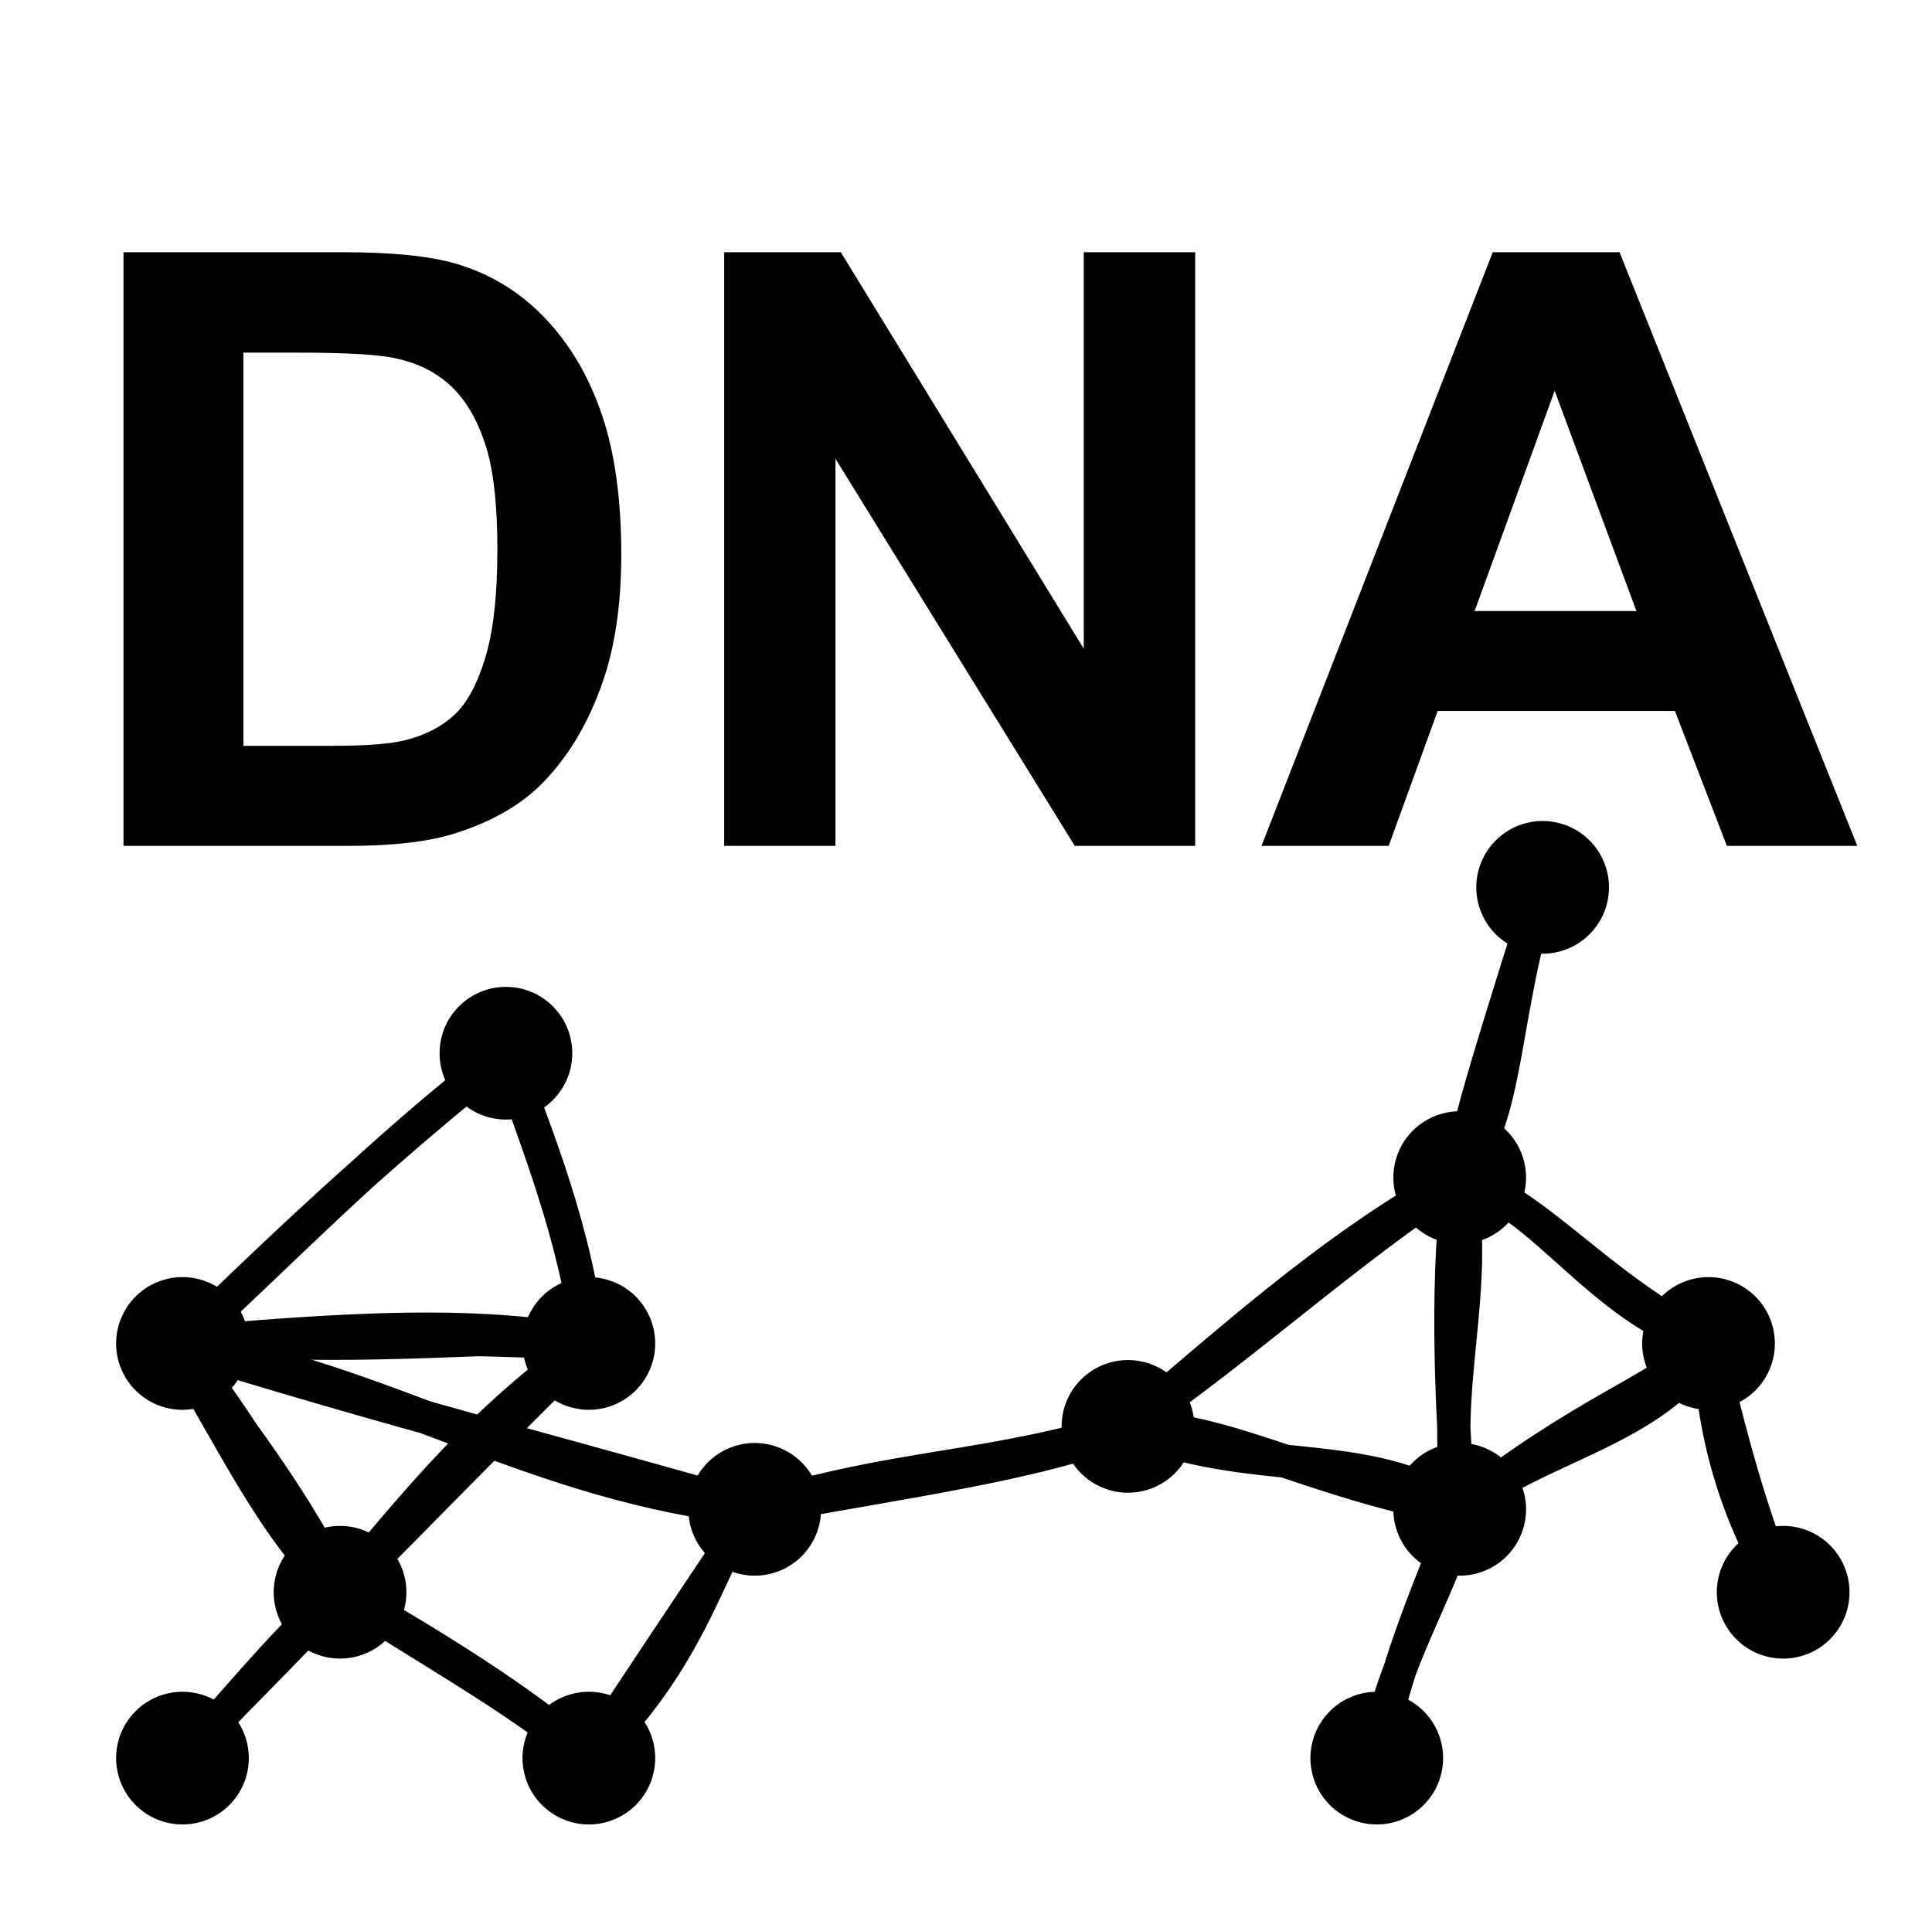 <?xml version="1.0" encoding="UTF-8" standalone="no"?>
<svg
   width="174.96pt"
   height="174pt"
   viewBox="0 0 174.96 174"
   version="1.1"
   id="svg96"
   xmlns:xlink="http://www.w3.org/1999/xlink"
   xmlns="http://www.w3.org/2000/svg"
   xmlns:svg="http://www.w3.org/2000/svg">
  <defs
     id="defs16">
    <g
       id="g14">
      <g
         id="glyph-0-0">
        <path
           d="M 9.391 0 L 9.391 -46.938 L 46.938 -46.938 L 46.938 0 Z M 10.562 -1.172 L 45.766 -1.172 L 45.766 -45.766 L 10.562 -45.766 Z M 10.562 -1.172 "
           id="path2" />
      </g>
      <g
         id="glyph-0-1">
        <path
           d="M 5.422 -53.766 L 25.266 -53.766 C 29.742 -53.766 33.156 -53.422 35.5 -52.734 C 38.656 -51.805 41.359 -50.156 43.609 -47.781 C 45.859 -45.414 47.566 -42.516 48.734 -39.078 C 49.91 -35.641 50.5 -31.406 50.5 -26.375 C 50.5 -21.945 49.945 -18.129 48.844 -14.922 C 47.5 -11.016 45.582 -7.848 43.094 -5.422 C 41.207 -3.586 38.664 -2.16 35.469 -1.141 C 33.07 -0.379 29.867 0 25.859 0 L 5.422 0 Z M 16.281 -44.672 L 16.281 -9.062 L 24.391 -9.062 C 27.422 -9.062 29.609 -9.234 30.953 -9.578 C 32.711 -10.016 34.172 -10.758 35.328 -11.812 C 36.492 -12.863 37.441 -14.594 38.172 -17 C 38.91 -19.406 39.281 -22.688 39.281 -26.844 C 39.281 -31 38.91 -34.188 38.172 -36.406 C 37.441 -38.633 36.414 -40.375 35.094 -41.625 C 33.77 -42.875 32.098 -43.719 30.078 -44.156 C 28.555 -44.5 25.582 -44.672 21.156 -44.672 Z M 16.281 -44.672 "
           id="path5" />
      </g>
      <g
         id="glyph-0-2">
        <path
           d="M 5.578 0 L 5.578 -53.766 L 16.141 -53.766 L 38.141 -17.859 L 38.141 -53.766 L 48.234 -53.766 L 48.234 0 L 37.328 0 L 15.656 -35.062 L 15.656 0 Z M 5.578 0 "
           id="path8" />
      </g>
      <g
         id="glyph-0-3">
        <path
           d="M 53.953 0 L 42.141 0 L 37.438 -12.219 L 15.953 -12.219 L 11.516 0 L 0 0 L 20.938 -53.766 L 32.422 -53.766 Z M 33.953 -21.266 L 26.547 -41.219 L 19.297 -21.266 Z M 33.953 -21.266 "
           id="path11" />
      </g>
    </g>
  </defs>
  <g
     fill="#000000"
     fill-opacity="1"
     id="g24">
    <use
       xlink:href="#glyph-0-1"
       x="5.762"
       y="76.609"
       id="use18" />
    <use
       xlink:href="#glyph-0-2"
       x="60.002"
       y="76.609"
       id="use20" />
    <use
       xlink:href="#glyph-0-3"
       x="114.242"
       y="76.609"
       id="use22" />
  </g>
  <path
     fill="none"
     stroke-width="4"
     stroke-linecap="round"
     stroke-linejoin="round"
     stroke="rgb(0%, 0%, 0%)"
     stroke-opacity="1"
     stroke-miterlimit="10"
     d="M 91 182 C 85.758 185.989 84.858 198.763 71.003 211.999 M 91 182 C 82.419 194.659 75.408 205.29 71.003 211.999 "
     transform="matrix(0.751, 0, 0, 0.751, 0, 0)"
     id="path26" />
  <path
     fill="none"
     stroke-width="4"
     stroke-linecap="round"
     stroke-linejoin="round"
     stroke="rgb(0%, 0%, 0%)"
     stroke-opacity="1"
     stroke-miterlimit="10"
     d="M 91 182 C 107.898 176.581 119.933 177.21 135.998 171.999 M 91 182 C 108.47 178.739 126.938 176.31 135.998 171.999 "
     transform="matrix(0.751, 0, 0, 0.751, 0, 0)"
     id="path28" />
  <path
     fill-rule="nonzero"
     fill="rgb(0%, 0%, 0%)"
     fill-opacity="1"
     d="M 74.355 136.695 C 74.355 137.09 74.316 137.48 74.242 137.867 C 74.164 138.254 74.051 138.629 73.898 138.996 C 73.746 139.359 73.562 139.707 73.344 140.035 C 73.125 140.363 72.875 140.664 72.598 140.945 C 72.316 141.223 72.016 141.473 71.688 141.691 C 71.359 141.91 71.012 142.094 70.648 142.246 C 70.281 142.398 69.906 142.512 69.52 142.59 C 69.133 142.664 68.742 142.703 68.348 142.703 C 67.953 142.703 67.562 142.664 67.176 142.59 C 66.789 142.512 66.414 142.398 66.047 142.246 C 65.684 142.094 65.336 141.91 65.008 141.691 C 64.68 141.473 64.379 141.223 64.098 140.945 C 63.82 140.664 63.57 140.363 63.352 140.035 C 63.133 139.707 62.949 139.359 62.797 138.996 C 62.645 138.629 62.531 138.254 62.453 137.867 C 62.379 137.48 62.34 137.09 62.34 136.695 C 62.34 136.301 62.379 135.91 62.453 135.523 C 62.531 135.137 62.645 134.762 62.797 134.395 C 62.949 134.031 63.133 133.684 63.352 133.355 C 63.57 133.027 63.82 132.727 64.098 132.445 C 64.379 132.168 64.68 131.918 65.008 131.699 C 65.336 131.48 65.684 131.297 66.047 131.145 C 66.414 130.992 66.789 130.879 67.176 130.801 C 67.562 130.727 67.953 130.688 68.348 130.688 C 68.742 130.688 69.133 130.727 69.52 130.801 C 69.906 130.879 70.281 130.992 70.648 131.145 C 71.012 131.297 71.359 131.48 71.688 131.699 C 72.016 131.918 72.316 132.168 72.598 132.445 C 72.875 132.727 73.125 133.027 73.344 133.355 C 73.562 133.684 73.746 134.031 73.898 134.395 C 74.051 134.762 74.164 135.137 74.242 135.523 C 74.316 135.91 74.355 136.301 74.355 136.695 Z M 74.355 136.695 "
     id="path30" />
  <path
     fill="none"
     stroke-width="4"
     stroke-linecap="round"
     stroke-linejoin="round"
     stroke="rgb(0%, 0%, 0%)"
     stroke-opacity="1"
     stroke-miterlimit="10"
     d="M 71.003 211.999 C 66.639 208.228 58.661 201.992 40.999 192.001 M 71.003 211.999 C 61.209 204.031 50.542 198.419 40.999 192.001 "
     transform="matrix(0.751, 0, 0, 0.751, 0, 0)"
     id="path32" />
  <path
     fill-rule="nonzero"
     fill="rgb(0%, 0%, 0%)"
     fill-opacity="1"
     d="M 59.336 159.227 C 59.336 159.621 59.297 160.012 59.219 160.398 C 59.141 160.785 59.027 161.164 58.879 161.527 C 58.727 161.891 58.543 162.238 58.32 162.566 C 58.102 162.895 57.855 163.195 57.574 163.477 C 57.297 163.754 56.992 164.004 56.664 164.223 C 56.336 164.441 55.988 164.629 55.625 164.777 C 55.262 164.93 54.887 165.043 54.5 165.121 C 54.113 165.199 53.723 165.234 53.328 165.234 C 52.934 165.234 52.539 165.199 52.152 165.121 C 51.766 165.043 51.391 164.93 51.027 164.777 C 50.664 164.629 50.316 164.441 49.988 164.223 C 49.66 164.004 49.355 163.754 49.078 163.477 C 48.797 163.195 48.551 162.895 48.332 162.566 C 48.109 162.238 47.926 161.891 47.773 161.527 C 47.625 161.164 47.512 160.785 47.434 160.398 C 47.355 160.012 47.316 159.621 47.316 159.227 C 47.316 158.832 47.355 158.441 47.434 158.055 C 47.512 157.668 47.625 157.293 47.773 156.93 C 47.926 156.562 48.109 156.219 48.332 155.891 C 48.551 155.562 48.797 155.258 49.078 154.98 C 49.355 154.699 49.66 154.449 49.988 154.23 C 50.316 154.012 50.664 153.828 51.027 153.676 C 51.391 153.523 51.766 153.41 52.152 153.336 C 52.539 153.258 52.934 153.219 53.328 153.219 C 53.723 153.219 54.113 153.258 54.5 153.336 C 54.887 153.41 55.262 153.523 55.625 153.676 C 55.988 153.828 56.336 154.012 56.664 154.23 C 56.992 154.449 57.297 154.699 57.574 154.98 C 57.855 155.258 58.102 155.562 58.32 155.891 C 58.543 156.219 58.727 156.562 58.879 156.93 C 59.027 157.293 59.141 157.668 59.219 158.055 C 59.297 158.441 59.336 158.832 59.336 159.227 Z M 59.336 159.227 "
     id="path34" />
  <path
     fill="none"
     stroke-width="2"
     stroke-linecap="round"
     stroke-linejoin="round"
     stroke="rgb(0%, 0%, 0%)"
     stroke-opacity="1"
     stroke-miterlimit="10"
     d="M 40.999 192.001 C 31.33 182.921 27.388 170.74 22 161.997 M 40.999 192.001 C 35.678 180.96 27.482 166.741 22 161.997 "
     transform="matrix(0.751, 0, 0, 0.751, 0, 0)"
     id="path36" />
  <path
     fill="none"
     stroke-width="4"
     stroke-linecap="round"
     stroke-linejoin="round"
     stroke="rgb(0%, 0%, 0%)"
     stroke-opacity="1"
     stroke-miterlimit="10"
     d="M 40.999 192.001 C 50.901 180.331 57.631 171.728 71.003 161.997 M 40.999 192.001 C 47.521 185.76 54.719 178.032 71.003 161.997 "
     transform="matrix(0.751, 0, 0, 0.751, 0, 0)"
     id="path38" />
  <path
     fill="none"
     stroke-width="4"
     stroke-linecap="round"
     stroke-linejoin="round"
     stroke="rgb(0%, 0%, 0%)"
     stroke-opacity="1"
     stroke-miterlimit="10"
     d="M 40.999 192.001 C 34.237 197.592 25.952 208.249 22 211.999 M 40.999 192.001 C 35.512 198.242 25.282 208.02 22 211.999 "
     transform="matrix(0.751, 0, 0, 0.751, 0, 0)"
     id="path40" />
  <path
     fill-rule="nonzero"
     fill="rgb(0%, 0%, 0%)"
     fill-opacity="1"
     d="M 36.801 144.207 C 36.801 144.602 36.766 144.992 36.688 145.379 C 36.609 145.766 36.496 146.141 36.344 146.504 C 36.195 146.871 36.008 147.215 35.789 147.543 C 35.57 147.871 35.32 148.176 35.043 148.453 C 34.766 148.734 34.461 148.984 34.133 149.203 C 33.805 149.422 33.457 149.605 33.094 149.758 C 32.73 149.906 32.352 150.023 31.965 150.098 C 31.578 150.176 31.188 150.215 30.793 150.215 C 30.398 150.215 30.008 150.176 29.621 150.098 C 29.234 150.023 28.859 149.906 28.496 149.758 C 28.129 149.605 27.785 149.422 27.457 149.203 C 27.129 148.984 26.824 148.734 26.547 148.453 C 26.266 148.176 26.016 147.871 25.797 147.543 C 25.578 147.215 25.395 146.871 25.242 146.504 C 25.094 146.141 24.977 145.766 24.902 145.379 C 24.824 144.992 24.785 144.602 24.785 144.207 C 24.785 143.812 24.824 143.422 24.902 143.035 C 24.977 142.648 25.094 142.27 25.242 141.906 C 25.395 141.543 25.578 141.195 25.797 140.867 C 26.016 140.539 26.266 140.234 26.547 139.957 C 26.824 139.68 27.129 139.43 27.457 139.211 C 27.785 138.992 28.129 138.805 28.496 138.656 C 28.859 138.504 29.234 138.391 29.621 138.312 C 30.008 138.234 30.398 138.199 30.793 138.199 C 31.188 138.199 31.578 138.234 31.965 138.312 C 32.352 138.391 32.73 138.504 33.094 138.656 C 33.457 138.805 33.805 138.992 34.133 139.211 C 34.461 139.43 34.766 139.68 35.043 139.957 C 35.32 140.234 35.57 140.539 35.789 140.867 C 36.008 141.195 36.195 141.543 36.344 141.906 C 36.496 142.27 36.609 142.648 36.688 143.035 C 36.766 143.422 36.801 143.812 36.801 144.207 Z M 36.801 144.207 "
     id="path42" />
  <path
     fill="none"
     stroke-width="2"
     stroke-linecap="round"
     stroke-linejoin="round"
     stroke="rgb(0%, 0%, 0%)"
     stroke-opacity="1"
     stroke-miterlimit="10"
     d="M 22 161.997 C 35.72 163.901 54.719 162.611 71.003 161.997 M 22 161.997 C 33.452 160.5 44.879 161.581 71.003 161.997 "
     transform="matrix(0.751, 0, 0, 0.751, 0, 0)"
     id="path44" />
  <path
     fill="none"
     stroke-width="2"
     stroke-linecap="round"
     stroke-linejoin="round"
     stroke="rgb(0%, 0%, 0%)"
     stroke-opacity="1"
     stroke-miterlimit="10"
     d="M 22 161.997 C 47.859 167.718 69.068 176.472 91 182 M 22 161.997 C 40.941 167.75 62.14 173.569 91 182 "
     transform="matrix(0.751, 0, 0, 0.751, 0, 0)"
     id="path46" />
  <path
     fill-rule="nonzero"
     fill="rgb(0%, 0%, 0%)"
     fill-opacity="1"
     d="M 22.531 121.672 C 22.531 122.066 22.492 122.461 22.418 122.848 C 22.34 123.234 22.227 123.609 22.074 123.973 C 21.926 124.336 21.738 124.684 21.52 125.012 C 21.301 125.34 21.051 125.645 20.773 125.922 C 20.492 126.203 20.191 126.449 19.863 126.668 C 19.535 126.891 19.188 127.074 18.824 127.227 C 18.457 127.375 18.082 127.488 17.695 127.566 C 17.309 127.645 16.918 127.684 16.523 127.684 C 16.129 127.684 15.738 127.645 15.352 127.566 C 14.965 127.488 14.59 127.375 14.223 127.227 C 13.859 127.074 13.512 126.891 13.184 126.668 C 12.855 126.449 12.555 126.203 12.273 125.922 C 11.996 125.645 11.746 125.34 11.527 125.012 C 11.309 124.684 11.125 124.336 10.973 123.973 C 10.82 123.609 10.707 123.234 10.629 122.848 C 10.555 122.461 10.516 122.066 10.516 121.672 C 10.516 121.277 10.555 120.887 10.629 120.5 C 10.707 120.113 10.82 119.738 10.973 119.375 C 11.125 119.012 11.309 118.664 11.527 118.336 C 11.746 118.008 11.996 117.703 12.273 117.426 C 12.555 117.145 12.855 116.898 13.184 116.68 C 13.512 116.457 13.859 116.273 14.223 116.121 C 14.59 115.973 14.965 115.859 15.352 115.781 C 15.738 115.703 16.129 115.664 16.523 115.664 C 16.918 115.664 17.309 115.703 17.695 115.781 C 18.082 115.859 18.457 115.973 18.824 116.121 C 19.188 116.273 19.535 116.457 19.863 116.68 C 20.191 116.898 20.492 117.145 20.773 117.426 C 21.051 117.703 21.301 118.008 21.52 118.336 C 21.738 118.664 21.926 119.012 22.074 119.375 C 22.227 119.738 22.34 120.113 22.418 120.5 C 22.492 120.887 22.531 121.277 22.531 121.672 Z M 22.531 121.672 "
     id="path48" />
  <path
     fill="none"
     stroke-width="4"
     stroke-linecap="round"
     stroke-linejoin="round"
     stroke="rgb(0%, 0%, 0%)"
     stroke-opacity="1"
     stroke-miterlimit="10"
     d="M 71.003 161.997 C 69.578 148.829 64.782 137.018 61.001 127.001 M 71.003 161.997 C 69.271 148.709 64.819 138.068 61.001 127.001 "
     transform="matrix(0.751, 0, 0, 0.751, 0, 0)"
     id="path50" />
  <path
     fill-rule="nonzero"
     fill="rgb(0%, 0%, 0%)"
     fill-opacity="1"
     d="M 59.336 121.672 C 59.336 122.066 59.297 122.461 59.219 122.848 C 59.141 123.234 59.027 123.609 58.879 123.973 C 58.727 124.336 58.543 124.684 58.32 125.012 C 58.102 125.34 57.855 125.645 57.574 125.922 C 57.297 126.203 56.992 126.449 56.664 126.668 C 56.336 126.891 55.988 127.074 55.625 127.227 C 55.262 127.375 54.887 127.488 54.5 127.566 C 54.113 127.645 53.723 127.684 53.328 127.684 C 52.934 127.684 52.539 127.645 52.152 127.566 C 51.766 127.488 51.391 127.375 51.027 127.227 C 50.664 127.074 50.316 126.891 49.988 126.668 C 49.66 126.449 49.355 126.203 49.078 125.922 C 48.797 125.645 48.551 125.34 48.332 125.012 C 48.109 124.684 47.926 124.336 47.773 123.973 C 47.625 123.609 47.512 123.234 47.434 122.848 C 47.355 122.461 47.316 122.066 47.316 121.672 C 47.316 121.277 47.355 120.887 47.434 120.5 C 47.512 120.113 47.625 119.738 47.773 119.375 C 47.926 119.012 48.109 118.664 48.332 118.336 C 48.551 118.008 48.797 117.703 49.078 117.426 C 49.355 117.145 49.66 116.898 49.988 116.68 C 50.316 116.457 50.664 116.273 51.027 116.121 C 51.391 115.973 51.766 115.859 52.152 115.781 C 52.539 115.703 52.934 115.664 53.328 115.664 C 53.723 115.664 54.113 115.703 54.5 115.781 C 54.887 115.859 55.262 115.973 55.625 116.121 C 55.988 116.273 56.336 116.457 56.664 116.68 C 56.992 116.898 57.297 117.145 57.574 117.426 C 57.855 117.703 58.102 118.008 58.32 118.336 C 58.543 118.664 58.727 119.012 58.879 119.375 C 59.027 119.738 59.141 120.113 59.219 120.5 C 59.297 120.887 59.336 121.277 59.336 121.672 Z M 59.336 121.672 "
     id="path52" />
  <path
     fill="none"
     stroke-width="4"
     stroke-linecap="round"
     stroke-linejoin="round"
     stroke="rgb(0%, 0%, 0%)"
     stroke-opacity="1"
     stroke-miterlimit="10"
     d="M 61.001 127.001 C 44.821 139.478 33.941 151.112 22 161.997 M 61.001 127.001 C 47.562 137.74 37.171 147.211 22 161.997 "
     transform="matrix(0.751, 0, 0, 0.751, 0, 0)"
     id="path54" />
  <path
     fill-rule="nonzero"
     fill="rgb(0%, 0%, 0%)"
     fill-opacity="1"
     d="M 51.824 95.387 C 51.824 95.781 51.785 96.172 51.707 96.559 C 51.633 96.945 51.52 97.32 51.367 97.688 C 51.215 98.051 51.031 98.395 50.812 98.723 C 50.594 99.051 50.344 99.355 50.062 99.637 C 49.785 99.914 49.48 100.164 49.152 100.383 C 48.824 100.602 48.48 100.785 48.113 100.938 C 47.75 101.09 47.375 101.203 46.988 101.281 C 46.602 101.355 46.211 101.395 45.816 101.395 C 45.422 101.395 45.031 101.355 44.645 101.281 C 44.258 101.203 43.879 101.09 43.516 100.938 C 43.152 100.785 42.805 100.602 42.477 100.383 C 42.148 100.164 41.848 99.914 41.566 99.637 C 41.289 99.355 41.039 99.051 40.82 98.723 C 40.602 98.395 40.414 98.051 40.266 97.688 C 40.113 97.32 40 96.945 39.922 96.559 C 39.844 96.172 39.809 95.781 39.809 95.387 C 39.809 94.992 39.844 94.602 39.922 94.215 C 40 93.828 40.113 93.453 40.266 93.086 C 40.414 92.723 40.602 92.375 40.82 92.047 C 41.039 91.719 41.289 91.418 41.566 91.137 C 41.848 90.859 42.148 90.609 42.477 90.391 C 42.805 90.172 43.152 89.984 43.516 89.836 C 43.879 89.684 44.258 89.57 44.645 89.492 C 45.031 89.418 45.422 89.379 45.816 89.379 C 46.211 89.379 46.602 89.418 46.988 89.492 C 47.375 89.57 47.75 89.684 48.113 89.836 C 48.48 89.984 48.824 90.172 49.152 90.391 C 49.48 90.609 49.785 90.859 50.062 91.137 C 50.344 91.418 50.594 91.719 50.812 92.047 C 51.031 92.375 51.215 92.723 51.367 93.086 C 51.52 93.453 51.633 93.828 51.707 94.215 C 51.785 94.602 51.824 94.992 51.824 95.387 Z M 51.824 95.387 "
     id="path56" />
  <path
     fill="none"
     stroke-width="4"
     stroke-linecap="round"
     stroke-linejoin="round"
     stroke="rgb(0%, 0%, 0%)"
     stroke-opacity="1"
     stroke-miterlimit="10"
     d="M 135.998 171.999 C 146.301 163.641 160 150.592 175.998 142 M 135.998 171.999 C 149.942 162.439 162.512 150.732 175.998 142 "
     transform="matrix(0.751, 0, 0, 0.751, 0, 0)"
     id="path58" />
  <path
     fill="none"
     stroke-width="4"
     stroke-linecap="round"
     stroke-linejoin="round"
     stroke="rgb(0%, 0%, 0%)"
     stroke-opacity="1"
     stroke-miterlimit="10"
     d="M 135.998 171.999 C 150.259 178.349 165.342 174.209 175.998 182 M 135.998 171.999 C 148.231 172.202 157.727 178.609 175.998 182 "
     transform="matrix(0.751, 0, 0, 0.751, 0, 0)"
     id="path60" />
  <path
     fill-rule="nonzero"
     fill="rgb(0%, 0%, 0%)"
     fill-opacity="1"
     d="M 108.156 129.184 C 108.156 129.578 108.117 129.969 108.039 130.355 C 107.961 130.742 107.848 131.121 107.695 131.484 C 107.547 131.848 107.359 132.195 107.141 132.523 C 106.922 132.852 106.672 133.152 106.395 133.434 C 106.117 133.711 105.812 133.961 105.484 134.18 C 105.156 134.398 104.809 134.586 104.445 134.734 C 104.082 134.887 103.703 135 103.316 135.078 C 102.93 135.156 102.539 135.191 102.145 135.191 C 101.75 135.191 101.359 135.156 100.973 135.078 C 100.586 135 100.211 134.887 99.848 134.734 C 99.48 134.586 99.137 134.398 98.809 134.18 C 98.48 133.961 98.176 133.711 97.898 133.434 C 97.617 133.152 97.371 132.852 97.148 132.523 C 96.93 132.195 96.746 131.848 96.594 131.484 C 96.445 131.121 96.328 130.742 96.254 130.355 C 96.176 129.969 96.137 129.578 96.137 129.184 C 96.137 128.789 96.176 128.398 96.254 128.012 C 96.328 127.625 96.445 127.25 96.594 126.887 C 96.746 126.52 96.93 126.176 97.148 125.848 C 97.371 125.52 97.617 125.215 97.898 124.938 C 98.176 124.656 98.48 124.406 98.809 124.188 C 99.137 123.969 99.48 123.785 99.848 123.633 C 100.211 123.48 100.586 123.367 100.973 123.293 C 101.359 123.215 101.75 123.176 102.145 123.176 C 102.539 123.176 102.93 123.215 103.316 123.293 C 103.703 123.367 104.082 123.48 104.445 123.633 C 104.809 123.785 105.156 123.969 105.484 124.188 C 105.812 124.406 106.117 124.656 106.395 124.938 C 106.672 125.215 106.922 125.52 107.141 125.848 C 107.359 126.176 107.547 126.52 107.695 126.887 C 107.848 127.25 107.961 127.625 108.039 128.012 C 108.117 128.398 108.156 128.789 108.156 129.184 Z M 108.156 129.184 "
     id="path62" />
  <path
     fill="none"
     stroke-width="4"
     stroke-linecap="round"
     stroke-linejoin="round"
     stroke="rgb(0%, 0%, 0%)"
     stroke-opacity="1"
     stroke-miterlimit="10"
     d="M 175.998 142 C 186.702 145.5 192.459 157.441 206.002 161.997 M 175.998 142 C 185.948 145.609 191.778 154.441 206.002 161.997 "
     transform="matrix(0.751, 0, 0, 0.751, 0, 0)"
     id="path64" />
  <path
     fill="none"
     stroke-width="4"
     stroke-linecap="round"
     stroke-linejoin="round"
     stroke="rgb(0%, 0%, 0%)"
     stroke-opacity="1"
     stroke-miterlimit="10"
     d="M 175.998 142 C 182.182 134.5 180.981 122.19 186 106.998 M 175.998 142 C 177.122 134.932 180.258 125.378 186 106.998 "
     transform="matrix(0.751, 0, 0, 0.751, 0, 0)"
     id="path66" />
  <path
     fill-rule="nonzero"
     fill="rgb(0%, 0%, 0%)"
     fill-opacity="1"
     d="M 138.199 106.652 C 138.199 107.047 138.16 107.438 138.082 107.824 C 138.004 108.211 137.891 108.586 137.738 108.953 C 137.59 109.316 137.402 109.664 137.184 109.992 C 136.965 110.32 136.715 110.621 136.438 110.902 C 136.16 111.18 135.855 111.43 135.527 111.648 C 135.199 111.867 134.852 112.051 134.488 112.203 C 134.125 112.355 133.746 112.469 133.359 112.547 C 132.973 112.621 132.582 112.66 132.188 112.66 C 131.793 112.66 131.402 112.621 131.016 112.547 C 130.629 112.469 130.254 112.355 129.891 112.203 C 129.523 112.051 129.18 111.867 128.852 111.648 C 128.523 111.43 128.219 111.18 127.941 110.902 C 127.66 110.621 127.41 110.32 127.191 109.992 C 126.973 109.664 126.789 109.316 126.637 108.953 C 126.488 108.586 126.371 108.211 126.297 107.824 C 126.219 107.438 126.18 107.047 126.18 106.652 C 126.18 106.258 126.219 105.867 126.297 105.48 C 126.371 105.094 126.488 104.719 126.637 104.352 C 126.789 103.988 126.973 103.641 127.191 103.312 C 127.41 102.984 127.66 102.684 127.941 102.402 C 128.219 102.125 128.523 101.875 128.852 101.656 C 129.18 101.438 129.523 101.254 129.891 101.102 C 130.254 100.949 130.629 100.836 131.016 100.758 C 131.402 100.684 131.793 100.645 132.188 100.645 C 132.582 100.645 132.973 100.684 133.359 100.758 C 133.746 100.836 134.125 100.949 134.488 101.102 C 134.852 101.254 135.199 101.438 135.527 101.656 C 135.855 101.875 136.16 102.125 136.438 102.402 C 136.715 102.684 136.965 102.984 137.184 103.312 C 137.402 103.641 137.59 103.988 137.738 104.352 C 137.891 104.719 138.004 105.094 138.082 105.48 C 138.16 105.867 138.199 106.258 138.199 106.652 Z M 138.199 106.652 "
     id="path68" />
  <path
     fill="none"
     stroke-width="4"
     stroke-linecap="round"
     stroke-linejoin="round"
     stroke="rgb(0%, 0%, 0%)"
     stroke-opacity="1"
     stroke-miterlimit="10"
     d="M 206.002 161.997 C 206.569 171.317 208.332 180.861 215 192.001 M 206.002 161.997 C 208.712 173.751 211.239 182.879 215 192.001 "
     transform="matrix(0.751, 0, 0, 0.751, 0, 0)"
     id="path70" />
  <path
     fill="none"
     stroke-width="4"
     stroke-linecap="round"
     stroke-linejoin="round"
     stroke="rgb(0%, 0%, 0%)"
     stroke-opacity="1"
     stroke-miterlimit="10"
     d="M 206.002 161.997 C 200.11 172.54 184.97 174.402 175.998 182 M 206.002 161.997 C 199.72 167.89 191.289 169.908 175.998 182 "
     transform="matrix(0.751, 0, 0, 0.751, 0, 0)"
     id="path72" />
  <path
     fill-rule="nonzero"
     fill="rgb(0%, 0%, 0%)"
     fill-opacity="1"
     d="M 160.73 121.672 C 160.73 122.066 160.691 122.461 160.613 122.848 C 160.539 123.234 160.422 123.609 160.273 123.973 C 160.121 124.336 159.938 124.684 159.719 125.012 C 159.496 125.34 159.25 125.645 158.969 125.922 C 158.691 126.203 158.387 126.449 158.059 126.668 C 157.73 126.891 157.387 127.074 157.02 127.227 C 156.656 127.375 156.281 127.488 155.895 127.566 C 155.508 127.645 155.117 127.684 154.723 127.684 C 154.328 127.684 153.938 127.645 153.547 127.566 C 153.16 127.488 152.785 127.375 152.422 127.227 C 152.059 127.074 151.711 126.891 151.383 126.668 C 151.055 126.449 150.75 126.203 150.473 125.922 C 150.191 125.645 149.945 125.34 149.727 125.012 C 149.508 124.684 149.32 124.336 149.168 123.973 C 149.02 123.609 148.906 123.234 148.828 122.848 C 148.75 122.461 148.711 122.066 148.711 121.672 C 148.711 121.277 148.75 120.887 148.828 120.5 C 148.906 120.113 149.02 119.738 149.168 119.375 C 149.32 119.012 149.508 118.664 149.727 118.336 C 149.945 118.008 150.191 117.703 150.473 117.426 C 150.75 117.145 151.055 116.898 151.383 116.68 C 151.711 116.457 152.059 116.273 152.422 116.121 C 152.785 115.973 153.16 115.859 153.547 115.781 C 153.938 115.703 154.328 115.664 154.723 115.664 C 155.117 115.664 155.508 115.703 155.895 115.781 C 156.281 115.859 156.656 115.973 157.02 116.121 C 157.387 116.273 157.73 116.457 158.059 116.68 C 158.387 116.898 158.691 117.145 158.969 117.426 C 159.25 117.703 159.496 118.008 159.719 118.336 C 159.938 118.664 160.121 119.012 160.273 119.375 C 160.422 119.738 160.539 120.113 160.613 120.5 C 160.691 120.887 160.73 121.277 160.73 121.672 Z M 160.73 121.672 "
     id="path74" />
  <path
     fill-rule="nonzero"
     fill="rgb(0%, 0%, 0%)"
     fill-opacity="1"
     d="M 145.707 80.363 C 145.707 80.758 145.668 81.148 145.594 81.535 C 145.516 81.926 145.402 82.301 145.25 82.664 C 145.102 83.027 144.914 83.375 144.695 83.703 C 144.477 84.031 144.227 84.336 143.949 84.613 C 143.668 84.891 143.367 85.141 143.039 85.359 C 142.711 85.578 142.363 85.766 142 85.914 C 141.633 86.066 141.258 86.18 140.871 86.258 C 140.484 86.336 140.094 86.375 139.699 86.375 C 139.305 86.375 138.914 86.336 138.527 86.258 C 138.141 86.18 137.766 86.066 137.398 85.914 C 137.035 85.766 136.688 85.578 136.363 85.359 C 136.035 85.141 135.73 84.891 135.449 84.613 C 135.172 84.336 134.922 84.031 134.703 83.703 C 134.484 83.375 134.301 83.027 134.148 82.664 C 133.996 82.301 133.883 81.926 133.805 81.535 C 133.73 81.148 133.691 80.758 133.691 80.363 C 133.691 79.969 133.73 79.578 133.805 79.191 C 133.883 78.805 133.996 78.43 134.148 78.066 C 134.301 77.699 134.484 77.355 134.703 77.027 C 134.922 76.699 135.172 76.395 135.449 76.117 C 135.73 75.836 136.035 75.59 136.363 75.367 C 136.688 75.148 137.035 74.965 137.398 74.812 C 137.766 74.664 138.141 74.547 138.527 74.473 C 138.914 74.395 139.305 74.355 139.699 74.355 C 140.094 74.355 140.484 74.395 140.871 74.473 C 141.258 74.547 141.633 74.664 142 74.812 C 142.363 74.965 142.711 75.148 143.039 75.367 C 143.367 75.59 143.668 75.836 143.949 76.117 C 144.227 76.395 144.477 76.699 144.695 77.027 C 144.914 77.355 145.102 77.699 145.25 78.066 C 145.402 78.43 145.516 78.805 145.594 79.191 C 145.668 79.578 145.707 79.969 145.707 80.363 Z M 145.707 80.363 "
     id="path76" />
  <path
     fill-rule="nonzero"
     fill="rgb(0%, 0%, 0%)"
     fill-opacity="1"
     d="M 167.488 144.207 C 167.488 144.602 167.449 144.992 167.375 145.379 C 167.297 145.766 167.184 146.141 167.031 146.504 C 166.883 146.871 166.695 147.215 166.477 147.543 C 166.258 147.871 166.008 148.176 165.73 148.453 C 165.449 148.734 165.148 148.984 164.82 149.203 C 164.492 149.422 164.145 149.605 163.781 149.758 C 163.414 149.906 163.039 150.023 162.652 150.098 C 162.266 150.176 161.875 150.215 161.48 150.215 C 161.086 150.215 160.695 150.176 160.309 150.098 C 159.922 150.023 159.547 149.906 159.18 149.758 C 158.816 149.605 158.469 149.422 158.141 149.203 C 157.812 148.984 157.512 148.734 157.23 148.453 C 156.953 148.176 156.703 147.871 156.484 147.543 C 156.266 147.215 156.082 146.871 155.93 146.504 C 155.777 146.141 155.664 145.766 155.586 145.379 C 155.512 144.992 155.473 144.602 155.473 144.207 C 155.473 143.812 155.512 143.422 155.586 143.035 C 155.664 142.648 155.777 142.27 155.93 141.906 C 156.082 141.543 156.266 141.195 156.484 140.867 C 156.703 140.539 156.953 140.234 157.23 139.957 C 157.512 139.68 157.812 139.43 158.141 139.211 C 158.469 138.992 158.816 138.805 159.18 138.656 C 159.547 138.504 159.922 138.391 160.309 138.312 C 160.695 138.234 161.086 138.199 161.48 138.199 C 161.875 138.199 162.266 138.234 162.652 138.312 C 163.039 138.391 163.414 138.504 163.781 138.656 C 164.145 138.805 164.492 138.992 164.82 139.211 C 165.148 139.43 165.449 139.68 165.73 139.957 C 166.008 140.234 166.258 140.539 166.477 140.867 C 166.695 141.195 166.883 141.543 167.031 141.906 C 167.184 142.27 167.297 142.648 167.375 143.035 C 167.449 143.422 167.488 143.812 167.488 144.207 Z M 167.488 144.207 "
     id="path78" />
  <path
     fill="none"
     stroke-width="4"
     stroke-linecap="round"
     stroke-linejoin="round"
     stroke="rgb(0%, 0%, 0%)"
     stroke-opacity="1"
     stroke-miterlimit="10"
     d="M 175.998 182 C 175.499 188.969 167.339 200.51 166.002 211.999 M 175.998 182 C 172.789 190.8 168.8 198.908 166.002 211.999 "
     transform="matrix(0.751, 0, 0, 0.751, 0, 0)"
     id="path80" />
  <path
     fill="none"
     stroke-width="4"
     stroke-linecap="round"
     stroke-linejoin="round"
     stroke="rgb(0%, 0%, 0%)"
     stroke-opacity="1"
     stroke-miterlimit="10"
     d="M 175.998 182 C 173.569 166.631 178.5 156.661 175.998 142 M 175.998 182 C 174.812 168.431 174.412 152.532 175.998 142 "
     transform="matrix(0.751, 0, 0, 0.751, 0, 0)"
     id="path82" />
  <path
     fill-rule="nonzero"
     fill="rgb(0%, 0%, 0%)"
     fill-opacity="1"
     d="M 138.199 136.695 C 138.199 137.09 138.16 137.48 138.082 137.867 C 138.004 138.254 137.891 138.629 137.738 138.996 C 137.59 139.359 137.402 139.707 137.184 140.035 C 136.965 140.363 136.715 140.664 136.438 140.945 C 136.16 141.223 135.855 141.473 135.527 141.691 C 135.199 141.91 134.852 142.094 134.488 142.246 C 134.125 142.398 133.746 142.512 133.359 142.59 C 132.973 142.664 132.582 142.703 132.188 142.703 C 131.793 142.703 131.402 142.664 131.016 142.59 C 130.629 142.512 130.254 142.398 129.891 142.246 C 129.523 142.094 129.18 141.91 128.852 141.691 C 128.523 141.473 128.219 141.223 127.941 140.945 C 127.66 140.664 127.41 140.363 127.191 140.035 C 126.973 139.707 126.789 139.359 126.637 138.996 C 126.488 138.629 126.371 138.254 126.297 137.867 C 126.219 137.48 126.18 137.09 126.18 136.695 C 126.18 136.301 126.219 135.91 126.297 135.523 C 126.371 135.137 126.488 134.762 126.637 134.395 C 126.789 134.031 126.973 133.684 127.191 133.355 C 127.41 133.027 127.66 132.727 127.941 132.445 C 128.219 132.168 128.523 131.918 128.852 131.699 C 129.18 131.48 129.523 131.297 129.891 131.145 C 130.254 130.992 130.629 130.879 131.016 130.801 C 131.402 130.727 131.793 130.688 132.188 130.688 C 132.582 130.688 132.973 130.727 133.359 130.801 C 133.746 130.879 134.125 130.992 134.488 131.145 C 134.852 131.297 135.199 131.48 135.527 131.699 C 135.855 131.918 136.16 132.168 136.438 132.445 C 136.715 132.727 136.965 133.027 137.184 133.355 C 137.402 133.684 137.59 134.031 137.738 134.395 C 137.891 134.762 138.004 135.137 138.082 135.523 C 138.16 135.91 138.199 136.301 138.199 136.695 Z M 138.199 136.695 "
     id="path84" />
  <path
     fill-rule="nonzero"
     fill="rgb(0%, 0%, 0%)"
     fill-opacity="1"
     d="M 130.688 159.227 C 130.688 159.621 130.648 160.012 130.57 160.398 C 130.496 160.785 130.379 161.164 130.23 161.527 C 130.078 161.891 129.895 162.238 129.676 162.566 C 129.453 162.895 129.207 163.195 128.926 163.477 C 128.648 163.754 128.344 164.004 128.016 164.223 C 127.688 164.441 127.344 164.629 126.977 164.777 C 126.613 164.93 126.238 165.043 125.852 165.121 C 125.465 165.199 125.074 165.234 124.68 165.234 C 124.285 165.234 123.895 165.199 123.508 165.121 C 123.117 165.043 122.742 164.93 122.379 164.777 C 122.016 164.629 121.668 164.441 121.34 164.223 C 121.012 164.004 120.707 163.754 120.43 163.477 C 120.152 163.195 119.902 162.895 119.684 162.566 C 119.465 162.238 119.277 161.891 119.125 161.527 C 118.977 161.164 118.863 160.785 118.785 160.398 C 118.707 160.012 118.668 159.621 118.668 159.227 C 118.668 158.832 118.707 158.441 118.785 158.055 C 118.863 157.668 118.977 157.293 119.125 156.93 C 119.277 156.562 119.465 156.219 119.684 155.891 C 119.902 155.562 120.152 155.258 120.43 154.98 C 120.707 154.699 121.012 154.449 121.34 154.23 C 121.668 154.012 122.016 153.828 122.379 153.676 C 122.742 153.523 123.117 153.41 123.508 153.336 C 123.895 153.258 124.285 153.219 124.68 153.219 C 125.074 153.219 125.465 153.258 125.852 153.336 C 126.238 153.41 126.613 153.523 126.977 153.676 C 127.344 153.828 127.688 154.012 128.016 154.23 C 128.344 154.449 128.648 154.699 128.926 154.98 C 129.207 155.258 129.453 155.562 129.676 155.891 C 129.895 156.219 130.078 156.562 130.23 156.93 C 130.379 157.293 130.496 157.668 130.57 158.055 C 130.648 158.441 130.688 158.832 130.688 159.227 Z M 130.688 159.227 "
     id="path86" />
  <path
     fill-rule="nonzero"
     fill="rgb(0%, 0%, 0%)"
     fill-opacity="1"
     d="M 22.531 159.227 C 22.531 159.621 22.492 160.012 22.418 160.398 C 22.34 160.785 22.227 161.164 22.074 161.527 C 21.926 161.891 21.738 162.238 21.52 162.566 C 21.301 162.895 21.051 163.195 20.773 163.477 C 20.492 163.754 20.191 164.004 19.863 164.223 C 19.535 164.441 19.188 164.629 18.824 164.777 C 18.457 164.93 18.082 165.043 17.695 165.121 C 17.309 165.199 16.918 165.234 16.523 165.234 C 16.129 165.234 15.738 165.199 15.352 165.121 C 14.965 165.043 14.59 164.93 14.223 164.777 C 13.859 164.629 13.512 164.441 13.184 164.223 C 12.855 164.004 12.555 163.754 12.273 163.477 C 11.996 163.195 11.746 162.895 11.527 162.566 C 11.309 162.238 11.125 161.891 10.973 161.527 C 10.82 161.164 10.707 160.785 10.629 160.398 C 10.555 160.012 10.516 159.621 10.516 159.227 C 10.516 158.832 10.555 158.441 10.629 158.055 C 10.707 157.668 10.82 157.293 10.973 156.93 C 11.125 156.562 11.309 156.219 11.527 155.891 C 11.746 155.562 11.996 155.258 12.273 154.98 C 12.555 154.699 12.855 154.449 13.184 154.23 C 13.512 154.012 13.859 153.828 14.223 153.676 C 14.59 153.523 14.965 153.41 15.352 153.336 C 15.738 153.258 16.129 153.219 16.523 153.219 C 16.918 153.219 17.309 153.258 17.695 153.336 C 18.082 153.41 18.457 153.523 18.824 153.676 C 19.188 153.828 19.535 154.012 19.863 154.23 C 20.191 154.449 20.492 154.699 20.773 154.98 C 21.051 155.258 21.301 155.562 21.52 155.891 C 21.738 156.219 21.926 156.562 22.074 156.93 C 22.227 157.293 22.34 157.668 22.418 158.055 C 22.492 158.441 22.531 158.832 22.531 159.227 Z M 22.531 159.227 "
     id="path88" />
  <path
     fill="none"
     stroke-width="4"
     stroke-linecap="round"
     stroke-linejoin="round"
     stroke="rgb(0%, 0%, 0%)"
     stroke-opacity="1"
     stroke-miterlimit="10"
     d="M 21.001 161.997 C 35.09 160.962 55.738 158.731 71.003 161.997 M 21.001 161.997 C 33.889 161.238 49.112 161.092 71.003 161.997 "
     transform="matrix(0.751, 0, 0, 0.751, 0, 0)"
     id="path90" />
  <path
     fill="none"
     stroke-width="4"
     stroke-linecap="round"
     stroke-linejoin="round"
     stroke="rgb(0%, 0%, 0%)"
     stroke-opacity="1"
     stroke-miterlimit="10"
     d="M 21.001 161.997 C 47.183 166.429 63.961 179.082 91 182 M 21.001 161.997 C 47.058 170.142 67.898 175.291 91 182 "
     transform="matrix(0.751, 0, 0, 0.751, 0, 0)"
     id="path92" />
  <path
     fill="none"
     stroke-width="4"
     stroke-linecap="round"
     stroke-linejoin="round"
     stroke="rgb(0%, 0%, 0%)"
     stroke-opacity="1"
     stroke-miterlimit="10"
     d="M 40.999 192.001 C 36.141 181.62 27.97 170.839 21.001 161.997 M 40.999 192.001 C 32.948 184.408 28.543 174.49 21.001 161.997 "
     transform="matrix(0.751, 0, 0, 0.751, 0, 0)"
     id="path94" />
</svg>
